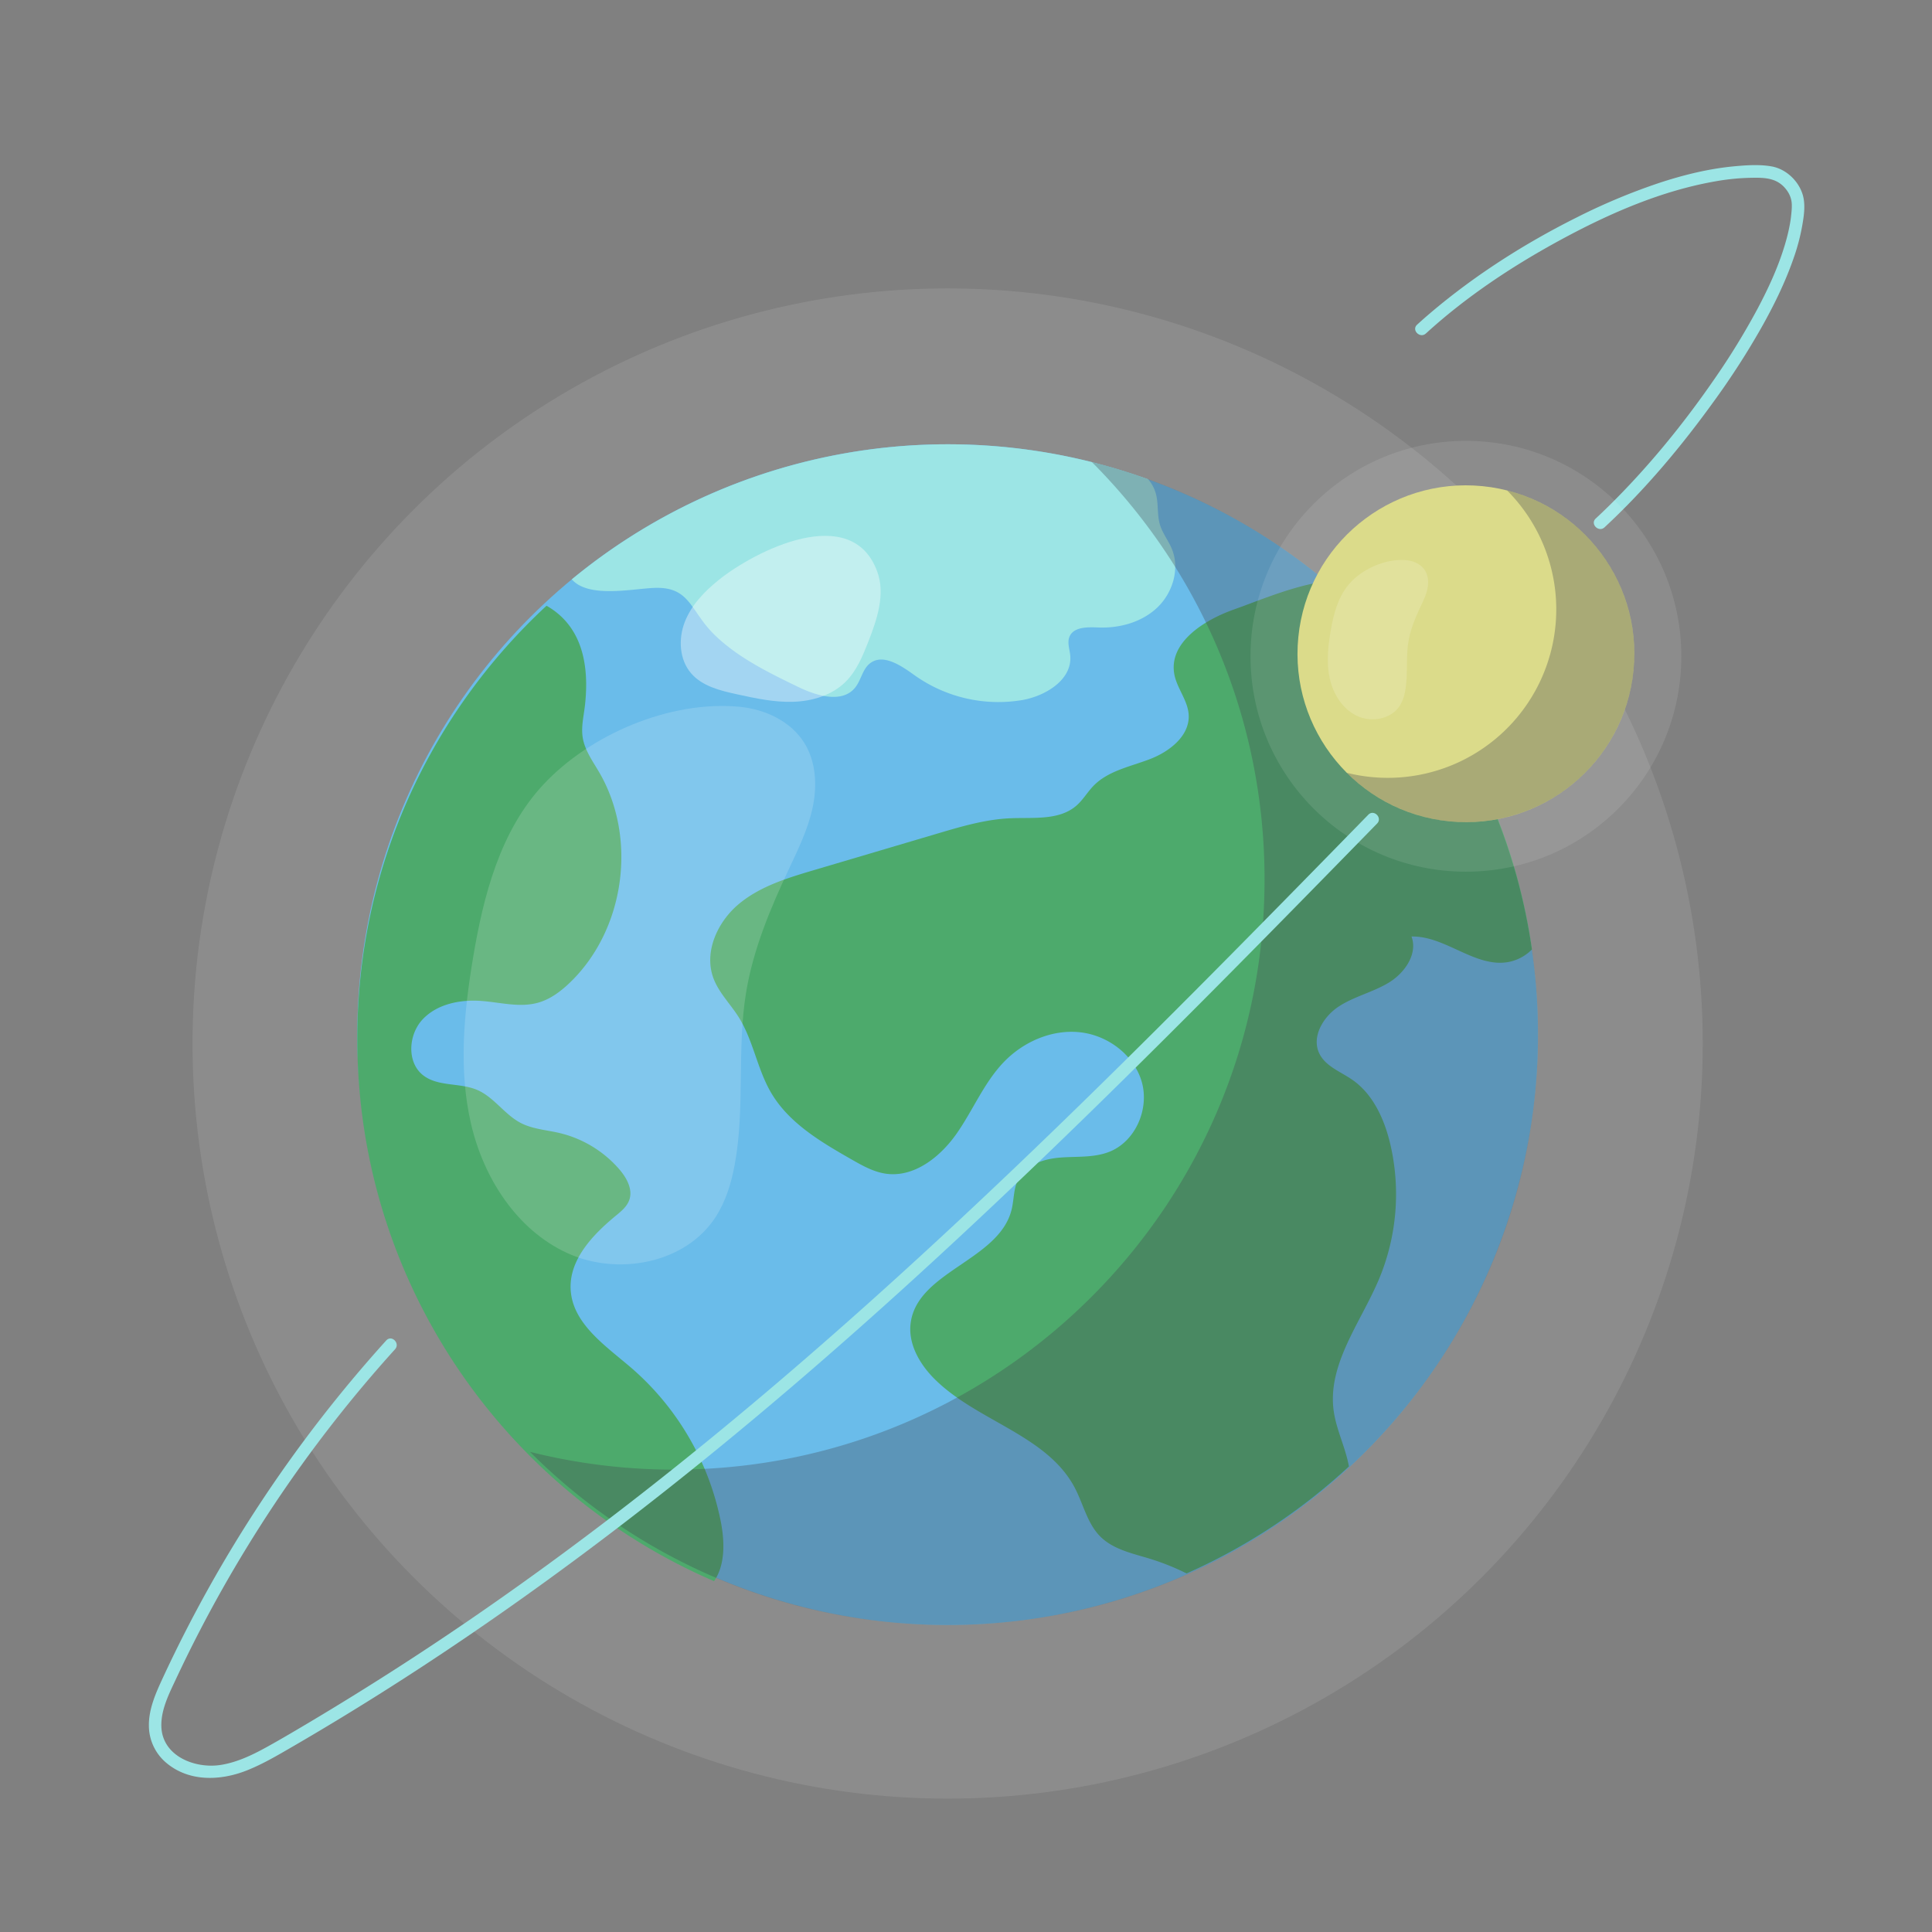 <svg id="Layer_1" data-name="Layer 1" xmlns="http://www.w3.org/2000/svg" width="2000" height="2000" viewBox="0 0 2000 2000">
  <rect x="0" y="0" width="2000" height="2000" fill="#808080" stroke="none"/>
  <defs>
    <style>
      .cls-1 {
        fill: #9ce5e5;
      }

      .cls-2, .cls-6, .cls-7 {
        fill: #fff;
      }

      .cls-2 {
        opacity: 0.1;
      }

      .cls-3 {
        fill: #6abcea;
      }

      .cls-4 {
        fill: #4daa6c;
      }

      .cls-5 {
        fill: #40434c;
        opacity: 0.32;
      }

      .cls-6 {
        opacity: 0.16;
      }

      .cls-7 {
        opacity: 0.38;
      }

      .cls-8 {
        fill: #dbdb8a;
      }
    </style>
  </defs>
  <g>
    <path class="cls-1" d="M1476.111,345.2c41.848-38.219,89.877-70.018,139.608-96.988,50.32-27.291,104.602-51.02,161.347-60.718a231.714,231.714,0,0,1,35.123-3.421c12.236-.214,24.622-.423,33.94,8.75,4.406,4.337,7.767,10.063,8.527,16.277.572,4.66-.018,9.689-.509,14.333-.063.604-.136,1.207-.204,1.811-.013.121-.274,2.127-.083.726q-.212,1.548-.463,3.09c-.423,2.652-.921,5.293-1.475,7.921-1.11,5.245-2.457,10.438-3.978,15.579-6.989,23.64-17.243,45.811-28.817,67.569a742.043,742.043,0,0,1-44.617,72.612c-32.331,46.856-68.744,91.386-109.343,131.34q-6.537,6.433-13.26,12.674c-6.095,5.655,3.036,14.753,9.116,9.115,42.331-39.274,79.804-84.11,113.527-130.902a808.511,808.511,0,0,0,48.429-75.067c13.034-23.087,24.864-47.07,33.595-72.139a213.879,213.879,0,0,0,8.716-32.14c1.928-10.623,4.026-22.972,1.012-33.555-4.154-14.58-17.206-27.061-32.246-29.777-12.019-2.17-25.056-1.352-37.153-.282-27.314,2.416-54.144,9.018-80.124,17.627a639.704,639.704,0,0,0-84.784,35.564c-53.711,26.882-105.179,59.677-151.017,98.576q-7.103,6.027-13.985,12.309c-6.138,5.607,2.999,14.703,9.116,9.115Z"/>
    <g>
      <circle class="cls-2" cx="980.988" cy="1080.251" r="781.683"/>
      <circle class="cls-3" cx="980.987" cy="1071.049" r="611.127" transform="translate(-470.021 1007.365) rotate(-45)"/>
      <path class="cls-4" d="M1373.646,601.618c-33.553,4.31-69.184,19.707-96.242,29.295-31.241,11.071-67.631,34.24-61.783,66.864,2.644,14.753,14.036,27.202,14.894,42.167,1.249,21.693-19.725,38.03-40.003,45.843-20.279,7.814-43.197,12.019-58.391,27.556-6.36,6.505-10.949,14.661-17.81,20.638-17.865,15.559-44.572,12.091-68.238,13.08-25.607,1.07-50.486,8.399-75.061,15.674q-64.124,18.984-128.245,37.967c-27.553,8.157-55.952,16.757-77.999,35.188-22.044,18.43-36.208,49.484-26.334,76.468,5.544,15.143,17.601,26.843,26.186,40.492,15.164,24.099,19.212,53.775,33.618,78.335,18.502,31.547,51.694,51.044,83.464,69.166,11.123,6.346,22.583,12.811,35.257,14.646,29.288,4.238,56.35-17.25,73.329-41.484,16.979-24.236,28.286-52.598,48.756-73.965,20.194-21.08,49.66-34.022,78.694-30.978,29.033,3.043,56.408,23.549,64.288,51.657,7.878,28.109-6.77,61.715-33.993,72.251-15.967,6.178-33.719,4.484-50.781,5.874-17.062,1.39-35.826,7.515-43.399,22.867-4.698,9.524-4.111,20.72-6.654,31.032-12.938,52.477-97.82,63.989-104.517,117.624-2.689,21.522,9.434,42.393,24.796,57.704,43.945,43.798,116.594,57.893,145.3,112.897,8.769,16.8,12.815,36.652,26.193,50.073,13.437,13.479,33.306,17.53,51.508,23.098a248.936,248.936,0,0,1,37.896,15.174,611.901,611.901,0,0,0,168.006-110.749c-3.351-19.237-12.928-37.625-15.702-57.178-6.838-48.233,27.51-91.214,46.571-136.045a227.965,227.965,0,0,0,11.916-140.685c-6.077-25.616-17.689-51.435-39.33-66.431-12.1-8.388-27.634-13.862-34.069-27.106-8.399-17.275,4.023-38.177,20.101-48.691,16.073-10.515,35.519-14.801,51.926-24.787,16.407-9.986,30.063-29.656,23.389-47.667,35.345-.833,66.531,33.202,101.191,26.222a46.783,46.783,0,0,0,23.54-12.88C1564.17,830.384,1486.194,696.096,1373.646,601.618Z"/>
      <path class="cls-4" d="M369.859,1075.435c0,251.621,152.088,467.693,369.336,561.389,11.78-17.038,11.012-41.292,6.843-62.311a283.506,283.506,0,0,0-92.933-158.854c-26.438-22.626-59.889-45.152-62.316-79.863-2.185-31.284,22.558-57.44,46.78-77.359,5.549-4.564,11.43-9.392,13.842-16.163,3.91-10.978-2.623-22.875-10.217-31.716a117.978,117.978,0,0,0-62.102-37.695c-13.449-3.15-27.709-4.004-39.972-10.364-16.818-8.721-27.681-26.706-45.088-34.182-17.873-7.675-40.355-3.215-55.801-15.038-17.354-13.282-15.647-42.257-.629-58.133s38.714-20.547,60.509-18.976c19.68,1.419,39.766,7.145,58.774,1.853,13.006-3.62,24.122-12.119,33.797-21.536,56.41-54.902,69.225-149.217,29.514-217.181-6.725-11.507-14.924-22.727-16.986-35.893-1.765-11.278,1.201-22.681,2.424-34.032,5.818-54.055-10.848-85.815-39.854-102.313C445.3,738.693,369.859,898.241,369.859,1075.435Z"/>
      <path class="cls-1" d="M591.937,599.74c17.266,19.736,62.208,9.771,85.292,8.857,37.931-1.502,36.997,24.239,63.235,49.363,24.416,23.384,55.816,38.629,85.932,53.208,19.131,9.263,45.431,17.173,58.824.665,6.198-7.642,7.53-18.891,15.232-25.016,13.522-10.758,32.324,2.158,46.355,12.246a149.581,149.581,0,0,0,110.959,25.716c24.713-4.189,52.478-21.279,50.141-46.236-.607-6.488-3.263-13.233-.838-19.281,4.212-10.497,18.814-10.14,30.116-9.69,22.059.877,45.058-5.54,61.005-20.808,15.944-15.269,23.328-40.116,14.904-60.521-3.56-8.615-9.627-16.128-12.311-25.054-3.21-10.675-1.279-22.383-4.509-33.051a38.162,38.162,0,0,0-7.782-14.055A611.929,611.929,0,0,0,591.937,599.74Z"/>
      <path class="cls-5" d="M1130.299,478.326c110.456,110.574,178.767,263.258,178.767,431.899,0,337.517-273.611,611.128-611.127,611.128a612.285,612.285,0,0,1-149.313-18.407c110.61,110.728,263.485,179.229,432.36,179.229,337.516,0,611.129-273.611,611.129-611.127C1592.116,785.044,1395.635,544.958,1130.299,478.326Z"/>
      <path class="cls-6" d="M562.461,812.183c-44.738,48.04-62.08,115.091-72.85,179.847-9.434,56.714-14.998,115.32-2.014,171.327,12.984,56.007,47.158,109.565,99.348,133.681,52.19,24.116,122.46,11.186,153.772-37.031,10.554-16.249,16.286-35.189,19.829-54.238,10.896-58.606,2.127-119.407,11.777-178.231,7.281-44.372,24.839-86.365,43.933-127.075,9.784-20.861,20.096-41.768,24.937-64.295,4.841-22.527,3.668-47.302-8.442-66.906-13.975-22.627-40.685-35.078-67.16-37.605C693.773,724.802,610.877,760.192,562.461,812.183Z"/>
      <path class="cls-7" d="M743.589,600.704c-14.554,11.77-28.008,25.821-34.756,43.279-6.747,17.46-5.614,38.869,6.616,53.039,11.573,13.413,30.141,17.918,47.45,21.699,19.262,4.208,38.769,8.44,58.472,7.772,19.706-.67,39.952-6.772,53.958-20.652,11.37-11.27,17.679-26.551,23.52-41.457,9.114-23.253,17.855-49.15,9.303-72.616C881.726,519.251,781.248,570.251,743.589,600.704Z"/>
    </g>
    <g>
      <path class="cls-2" d="M1740.507,679.383c0,123.159-99.839,222.998-222.994,222.998-123.16,0-222.999-99.839-222.999-222.998,0-123.157,99.839-222.997,222.999-222.997C1640.668,456.386,1740.507,556.225,1740.507,679.383Z"/>
      <circle class="cls-8" cx="1517.513" cy="676.758" r="174.341" transform="translate(694.515 2120.198) rotate(-84.345)"/>
      <path class="cls-5" d="M1560.109,507.668a174.392,174.392,0,0,1-165.942,292.301A174.352,174.352,0,1,0,1560.109,507.668Z"/>
      <path class="cls-6" d="M1398.115,602.909c-12.762,13.705-17.709,32.834-20.78,51.307-2.694,16.178-4.28,32.898-.577,48.876,3.703,15.978,13.454,31.256,28.341,38.136,14.889,6.88,34.937,3.191,43.87-10.564a42.451,42.451,0,0,0,5.657-15.472c3.107-16.719.607-34.065,3.359-50.846,2.077-12.659,7.087-24.638,12.533-36.252,2.792-5.951,5.735-11.916,7.115-18.342,1.382-6.426,1.047-13.495-2.407-19.087-3.988-6.454-11.606-10.006-19.159-10.728C1435.575,577.982,1411.929,588.077,1398.115,602.909Z"/>
    </g>
    <path class="cls-1" d="M399.842,1387.622A1397.603,1397.603,0,0,0,168.477,1737.112c-7.233,15.642-14.756,32.377-14.338,49.995a50.44,50.44,0,0,0,17.346,37.209c23.63,20.472,56.496,19.371,84.089,8.4,16.513-6.566,31.833-15.632,47.165-24.528q22.236-12.902,44.237-26.208,45.804-27.696,90.584-57.043c117.103-76.676,228.896-161.27,336.428-250.812,108.611-90.438,212.893-185.961,314.651-284.01,102.133-98.413,201.75-199.395,300.932-300.77q18.01-18.405,36.002-36.825c5.801-5.938-3.306-15.06-9.117-9.115-96.516,98.786-193.193,197.434-291.975,293.964-98.487,96.239-199.084,190.391-303.515,280.172-104.167,89.553-212.191,174.716-325.263,252.783q-85.298,58.894-174.401,112.016c-14.743,8.758-29.504,17.53-44.507,25.838-15.06,8.341-30.851,16.041-47.998,18.827-26.647,4.328-60.932-8.907-61.77-39.896-.473-17.435,8.187-34.16,15.388-49.519q11.291-24.092,23.507-47.738,23.407-45.31,50.101-88.818A1380.14,1380.14,0,0,1,375.446,1435.176q16.401-19.528,33.512-38.439c5.549-6.142-3.54-15.286-9.116-9.115Z"/>
  </g>
</svg>
